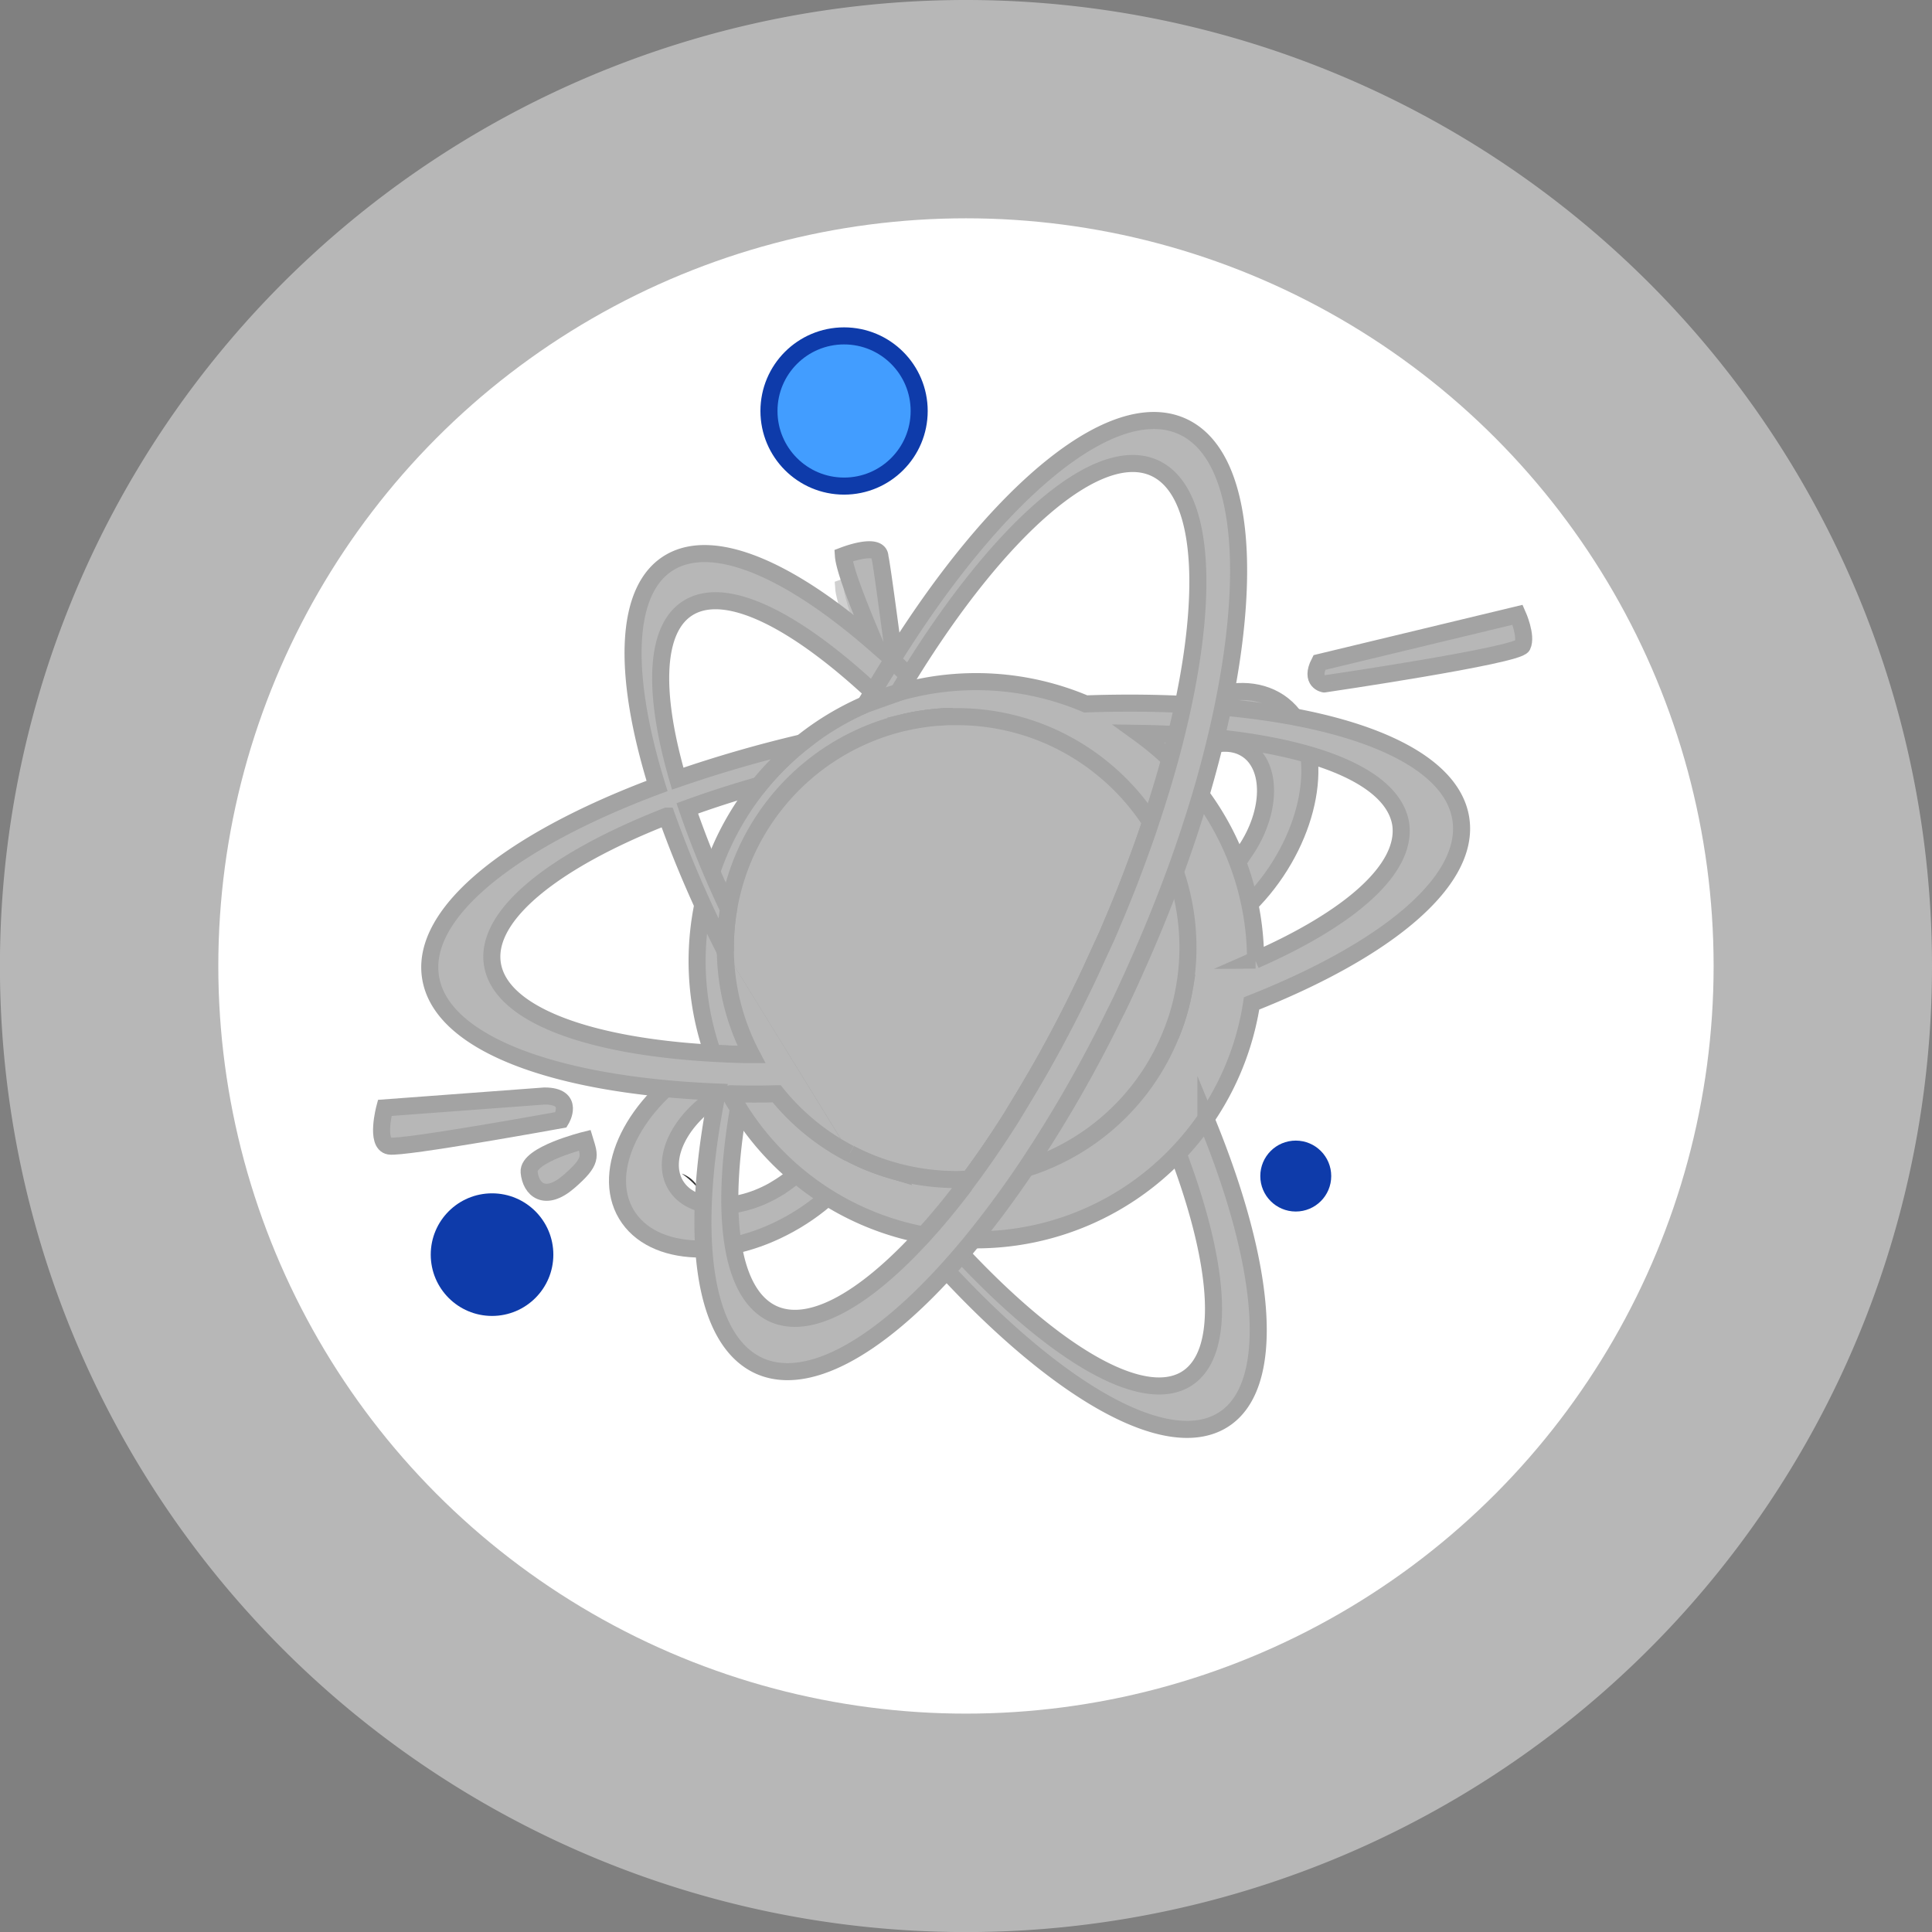 <svg xmlns="http://www.w3.org/2000/svg" viewBox="0 0 272.93 272.93"><rect x="0" y="0" width="272.93" height="272.93" fill="#808080" stroke="none"/><defs><style>.cls-1,.cls-4,.cls-5{fill:#b7b7b7;}.cls-2{fill:#fff;}.cls-3{fill:#353535;}.cls-4,.cls-5{stroke:#a3a3a3;stroke-width:2.41px;}.cls-4,.cls-5,.cls-6{stroke-miterlimit:10;}.cls-4{opacity:0.5;}.cls-6{fill:#429dff;stroke:#0e3baa;stroke-width:2.41px;}.cls-7{fill:#0e3baa;}</style></defs><g id="Layer_2" data-name="Layer 2"><g id="Layer_1-2" data-name="Layer 1"><path class="cls-1" d="M272.93,136.46A136.47,136.47,0,1,1,136.46,0,136.47,136.47,0,0,1,272.93,136.46Z"/><circle class="cls-2" cx="136.46" cy="136.46" r="105.62"/><path class="cls-3" d="M101.92,174a12.31,12.31,0,0,0-2.57-2.39A4.45,4.45,0,0,1,101.92,174Z"/><path class="cls-3" d="M99.83,174a12.71,12.71,0,0,0-2.56-2.39A4.43,4.43,0,0,1,99.83,174Z"/><path class="cls-3" d="M98.87,168.18a12.31,12.31,0,0,0-2.57-2.39A4.45,4.45,0,0,1,98.87,168.18Z"/><path class="cls-4" d="M124.57,97.64S119.4,86.18,119.18,83c1.8-.67,5.17-1.57,5.17.22.22.68,2.24,16.18,2.24,16.18Z"/><path class="cls-5" d="M180.71,99.2c-6-4-15.84.18-22,9.39s-6.4,19.93-.43,23.95,15.84-.19,22-9.39S186.67,103.22,180.71,99.2Zm-4.79,21c-3.7,5.5-9.59,8-13.15,5.61s-3.45-8.8.25-14.3,9.6-8,13.16-5.61S179.63,114.72,175.92,120.21Z"/><path class="cls-5" d="M123,150.92c-3.7-6.18-14.41-6.56-23.94-.87s-14.27,15.32-10.57,21.5,14.41,6.56,23.93.87S126.68,157.1,123,150.92Zm-13.27,17c-5.69,3.4-12.09,3.17-14.29-.52s.62-9.43,6.31-12.83,12.09-3.17,14.29.51S115.42,164.51,109.73,167.91Z"/><path class="cls-5" d="M117.64,154.15c-1.19.06-2.37.12-3.54.16q2.93,4.44,6,8.56a31.71,31.71,0,0,0,5.51,2.26C122.89,161.68,120.23,158,117.64,154.15Zm42.52-16.73c-.76,1.67-1.52,3.31-2.31,4.92,1.49-.39,2.94-.8,4.36-1.23C161.55,139.88,160.86,138.65,160.16,137.42ZM134,101.22c-.53,0-1.05,0-1.58.09A33.28,33.28,0,0,0,128,102l-.38.09a184.91,184.91,0,0,1,22,28.3q2.26,3.54,4.32,7c.46-1,.91-2,1.37-3l1-2.17.32-.74c-.71-1.15-1.44-2.3-2.18-3.46A197.18,197.18,0,0,0,134,101.22Zm-31.53,32.66c0,.16,0,.33,0,.5,2.43,4.78,5.19,9.68,8.25,14.62l3.5-.09a194.38,194.38,0,0,1-11.31-20.47A32.47,32.47,0,0,0,102.46,133.88Z"/><path class="cls-5" d="M206.37,115.69c-1.7-11.06-23.79-17.28-53-16.25A39.63,39.63,0,0,0,127,97.82l-4.61,1.64a39.51,39.51,0,0,0-21.7,49.33c1.79.1,3.62.16,5.51.19,1.49,0,3,0,4.56,0-3.06-4.94-5.82-9.84-8.25-14.62,0-.17,0-.34,0-.5a32.47,32.47,0,0,1,.45-5.44,194.38,194.38,0,0,0,11.31,20.47,192.39,192.39,0,0,0,22.59-2.16,193.64,193.64,0,0,0,21-4.41c.79-1.61,1.55-3.25,2.31-4.92.7,1.23,1.39,2.46,2.05,3.69,1.76-.53,3.46-1.08,5.12-1.64a30.83,30.83,0,0,1-1.72,6.21l-.85.26q-2.56.78-5.25,1.49a206.32,206.32,0,0,1-22.08,4.63c-6.81,1-13.45,1.73-19.79,2.09,2.59,3.86,5.25,7.53,7.92,11a31.71,31.71,0,0,1-5.51-2.26q-3-4.12-6-8.56c-3.74.14-7.38.16-10.87.07l1.11,2.1a39.37,39.37,0,0,0,33.11,18.67h.43a39.3,39.3,0,0,0,28.54-12.23,39.3,39.3,0,0,0,10.43-21.17C195.89,134.21,207.72,124.48,206.37,115.69Zm-50,16.57-1,2.17c-.46,1-.91,2-1.37,3q-2.06-3.5-4.32-7a184.91,184.91,0,0,0-22-28.3L128,102a33.28,33.28,0,0,1,4.38-.67c.53,0,1.05-.07,1.58-.09a197.18,197.18,0,0,1,20.49,26.84c.74,1.16,1.47,2.31,2.18,3.46Zm21,3.37a39.27,39.27,0,0,0-7.72-23.34,40.15,40.15,0,0,0-4.34-5,42.26,42.26,0,0,0-4.43-3.69c20.86.31,35.77,5,37,12.83C198.76,122.74,190.73,129.73,177.31,135.63Z"/><path class="cls-5" d="M162.21,141.11c-.66-1.23-1.35-2.46-2.05-3.69-.76,1.67-1.52,3.31-2.31,4.92-.16.34-.33.67-.49,1q1.11,2.06,2.15,4.08,2.69-.7,5.25-1.49Q163.54,143.54,162.21,141.11Zm8.15,17a39.83,39.83,0,0,1-3.94,4.84c6.08,16.13,6.88,28.54,1,31.94-6.27,3.59-18.48-3.75-31.59-17.72-.69.82-1.39,1.6-2.08,2.37,15.67,16.88,30.82,25.76,38.76,21.2S179.07,179.17,170.36,158.08Zm-15.88-30A197.18,197.18,0,0,0,134,101.22c-.53,0-1.05,0-1.58.09A33.28,33.28,0,0,0,128,102l-.38.09a184.91,184.91,0,0,1,22,28.3q2.26,3.54,4.32,7c.46-1,.91-2,1.37-3l1-2.17.32-.74C156,130.37,155.22,129.22,154.48,128.06Zm-36.84,26.09c-.87-1.28-1.72-2.59-2.58-3.91l-.84-1.33a194.38,194.38,0,0,1-11.31-20.47,32.47,32.47,0,0,0-.45,5.44c0,.16,0,.33,0,.5,2.43,4.78,5.19,9.68,8.25,14.62.63,1,1.27,2,1.93,3.07l1.45,2.24q2.93,4.44,6,8.56a31.71,31.71,0,0,0,5.51,2.26C122.89,161.68,120.23,158,117.64,154.15Z"/><path class="cls-5" d="M167.82,133.88a32.28,32.28,0,0,1-.49,5.59,30.83,30.83,0,0,1-1.72,6.21,32.62,32.62,0,0,1-28.68,20.83,176.77,176.77,0,0,0,18.45-32.08c2.72-6.05,5.06-12,7-17.75l.18-.57a32.32,32.32,0,0,1,3.45,7A32.81,32.81,0,0,1,167.82,133.88Z"/><path class="cls-5" d="M126.26,92.89c-1,1.59-2,3.23-3,4.9l-1,1.67c.63-.27,1.27-.52,1.92-.76.88-.32,1.77-.62,2.69-.88.47-.8,1-1.59,1.43-2.37-.69-.67-1.37-1.32-2.06-2C126.31,93.3,126.29,93.11,126.26,92.89Z"/><path class="cls-5" d="M102.47,134.38c0-.17,0-.34,0-.5a32.67,32.67,0,0,1,25.19-31.81L128,102a33.28,33.28,0,0,1,4.38-.67c.53,0,1.05-.07,1.58-.09l1.15,0A32.53,32.53,0,0,1,148.31,104a32.85,32.85,0,0,1,14.25,12.15l-.18.57c-.24.72-.49,1.43-.75,2.16-.19.55-.39,1.1-.59,1.65l-.53,1.44c-.53,1.43-1.08,2.87-1.66,4.32-.2.5-.4,1-.61,1.5-.11.26-.21.52-.32.79-.19.45-.38.91-.58,1.37s-.45,1.07-.68,1.61l-.32.74-1,2.17c-.46,1-.91,2-1.37,3l-.13.26c-.27.59-.54,1.17-.83,1.74-1.8,3.74-3.67,7.32-5.58,10.71-.33.6-.67,1.18-1,1.75-.84,1.45-1.68,2.87-2.52,4.24l-1,1.66c-.79,1.25-1.59,2.47-2.38,3.65l-.6.89q-1.5,2.19-3,4.21c-.59,0-1.19.05-1.79.05a32.56,32.56,0,0,1-9.58-1.43,31.71,31.71,0,0,1-5.51-2.26"/><path class="cls-5" d="M102.47,134.38a32.36,32.36,0,0,0,3.69,14.6c-1.89,0-3.72-.09-5.51-.19-17.74-1-30-5.53-31.09-12.61-1.07-6.9,8.74-14.66,24.62-20.88a158.74,158.74,0,0,0,8.29,19.08c0-.17,0-.34,0-.5a32.47,32.47,0,0,1,.45-5.44,136.37,136.37,0,0,1-5.83-14.24c3.17-1.16,6.56-2.25,10.13-3.27a38.89,38.89,0,0,1,6.07-6A178.7,178.7,0,0,0,95.74,110c-3.57-12.29-3.29-21.39,1.65-24.23,5.35-3.07,15,1.84,25.92,12,1-1.67,2-3.31,3-4.9-.56-4.21-1.81-13.63-2-14.15,0-1.8-3.37-.9-5.16-.22.16,2.28,3,9,4.45,12.45-11.92-10.41-22.64-15.15-28.89-11.56-6.54,3.75-6.8,15.81-1.89,31.64-20.5,7.66-33.43,17.86-32,27,1.45,9.42,17.69,15.33,40.53,16.24-4,19.9-2.2,35,5.91,38.68,6.7,3,16.42-2.39,26.51-13.49.69-.77,1.39-1.55,2.08-2.37.56-.64,1.11-1.31,1.67-2q3.33-4.1,6.64-8.9l.79-1.17a185.26,185.26,0,0,0,12.48-21.73c1-1.94,1.88-3.91,2.8-5.93l.15-.35c2.06-4.57,3.91-9.11,5.55-13.56l.15-.4c1.34-3.67,2.53-7.3,3.58-10.82C177.37,86,176.87,64.67,167,60.23s-26.22,9.36-40.76,32.66c0,.22,0,.41.07.6.69.64,1.37,1.29,2.06,2,12.73-20.65,26.61-33,34.69-29.39,7.58,3.42,8,20,2.17,41.27-.79,2.85-1.68,5.79-2.69,8.78l-.18.57c-.24.72-.49,1.43-.75,2.16-.19.55-.39,1.1-.59,1.65l-.53,1.44c-.53,1.43-1.08,2.87-1.66,4.32-.2.5-.4,1-.61,1.5-.11.26-.21.52-.32.79-.19.45-.38.91-.58,1.37s-.45,1.07-.68,1.61l-.32.74-1,2.17c-.46,1-.91,2-1.37,3l-.13.26c-.27.59-.54,1.17-.83,1.74-1.8,3.74-3.67,7.32-5.58,10.71-.33.6-.67,1.18-1,1.75-.84,1.45-1.68,2.87-2.52,4.24l-1,1.66c-.79,1.25-1.59,2.47-2.38,3.65l-.6.89q-1.5,2.19-3,4.21c-.24.32-.48.63-.71,1q-2.19,2.88-4.35,5.37l-1.44,1.62-.64.68c-8,8.56-15.42,12.66-20.53,10.36-6-2.73-7.52-13.84-4.92-29-.43-.69-.81-1.28-1.18-2,0,0,0-.1.07-.1,2.12.06,4.28.07,6.5,0a32.62,32.62,0,0,0,10.32,8.45"/><path class="cls-5" d="M186.39,93.59l28-6.74s1.34,3,.67,4.38-28,5.39-28,5.39S185,96.29,186.39,93.59Z"/><path class="cls-5" d="M76.92,154.83l-22.57,1.68S53,161.56,55,161.9s24.26-3.71,24.26-3.71S81.3,154.83,76.92,154.83Z"/><path class="cls-5" d="M82.61,161.08s-8.08,2-7.86,4.49,2.25,4.27,5.62,1.35S83.29,163.33,82.61,161.08Z"/><circle class="cls-6" cx="119.24" cy="58.06" r="10.61"/><circle class="cls-7" cx="69.51" cy="177.24" r="8.66"/><circle class="cls-7" cx="183.05" cy="166.14" r="5.01"/></g></g></svg>